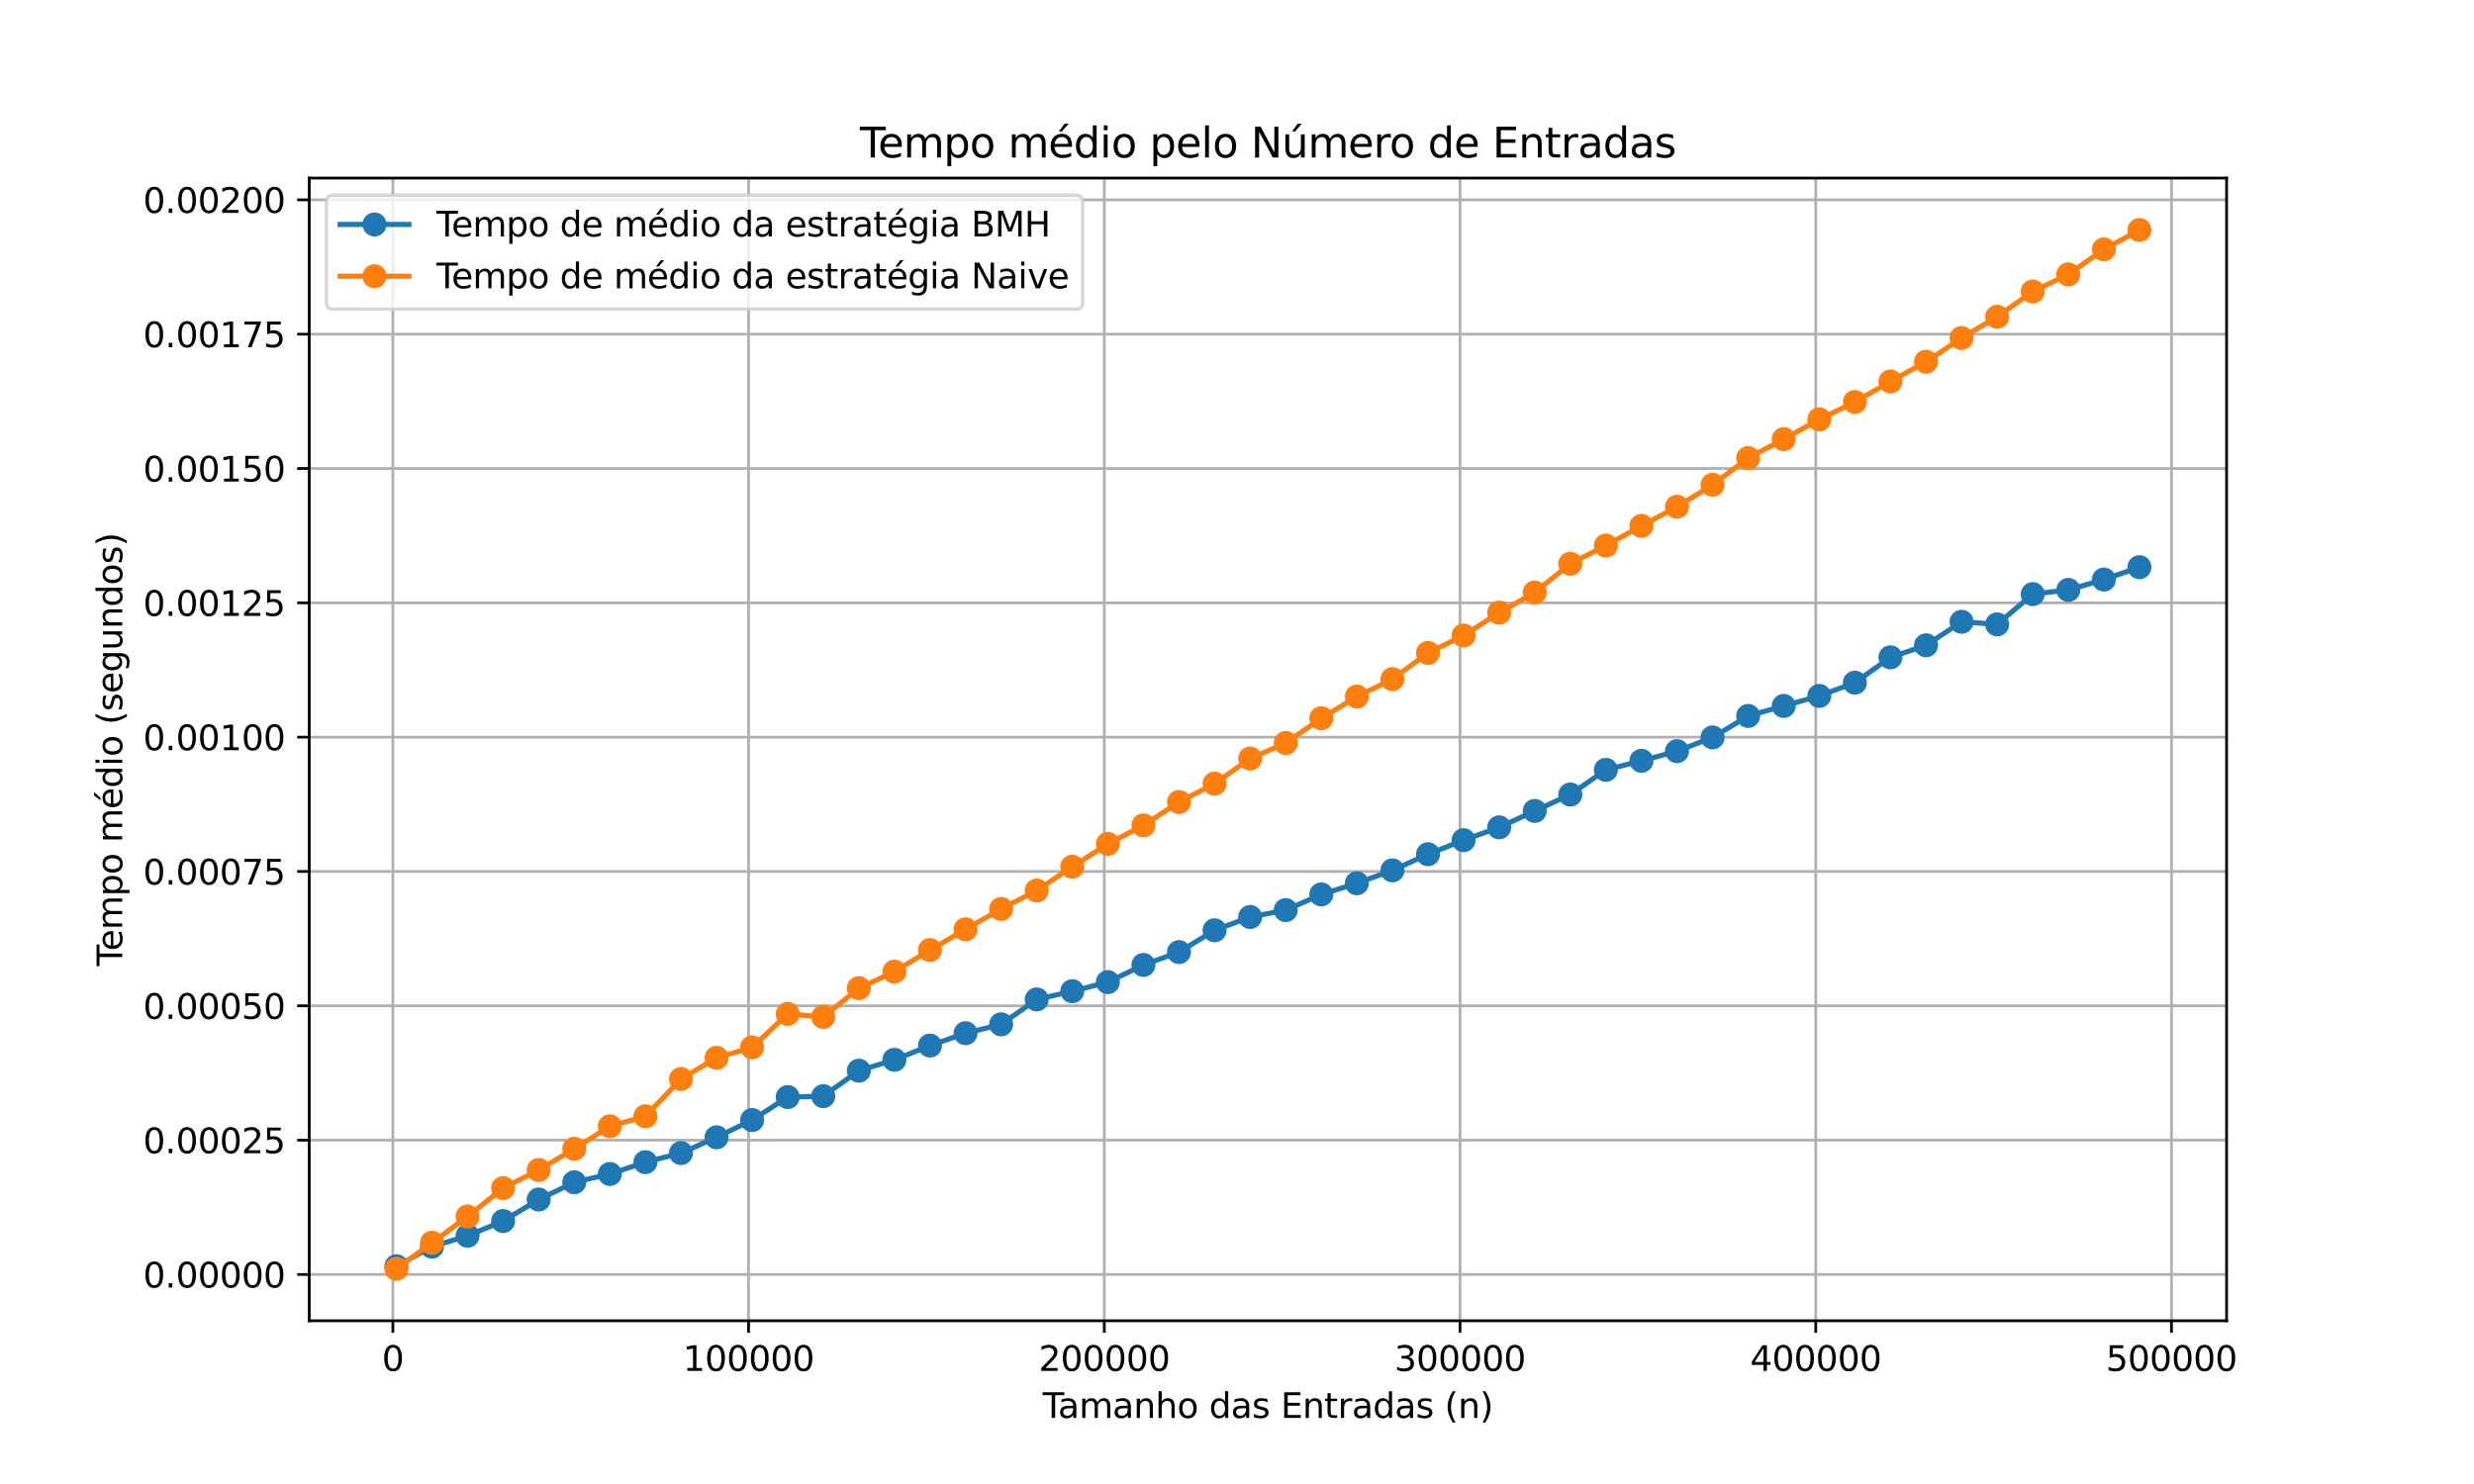 <?xml version="1.0" encoding="utf-8" standalone="no"?>
<!DOCTYPE svg PUBLIC "-//W3C//DTD SVG 1.1//EN"
  "http://www.w3.org/Graphics/SVG/1.1/DTD/svg11.dtd">
<svg xmlns:xlink="http://www.w3.org/1999/xlink" width="720pt" height="432pt" viewBox="0 0 720 432" xmlns="http://www.w3.org/2000/svg" version="1.1">
 <defs>
  <style type="text/css">*{stroke-linejoin: round; stroke-linecap: butt}</style>
 </defs>
 <g id="figure_1">
  <g id="patch_1">
   <path d="M 0 432 
L 720 432 
L 720 0 
L 0 0 
z
" style="fill: #ffffff"/>
  </g>
  <g id="axes_1">
   <g id="patch_2">
    <path d="M 90 384.48 
L 648 384.48 
L 648 51.84 
L 90 51.84 
z
" style="fill: #ffffff"/>
   </g>
   <g id="matplotlib.axis_1">
    <g id="xtick_1">
     <g id="line2d_1">
      <path d="M 114.328 384.48 
L 114.328 51.84 
" clip-path="url(#pc18cdb622c)" style="fill: none; stroke: #b0b0b0; stroke-width: 0.8; stroke-linecap: square"/>
     </g>
     <g id="line2d_2">
      <defs>
       <path id="m277d178487" d="M 0 0 
L 0 3.5 
" style="stroke: #000000; stroke-width: 0.8"/>
      </defs>
      <g>
       <use xlink:href="#m277d178487" x="114.328" y="384.48" style="stroke: #000000; stroke-width: 0.8"/>
      </g>
     </g>
     <g id="text_1">
      <!-- 0 -->
      <g transform="translate(111.147 399.078) scale(0.1 -0.1)">
       <defs>
        <path id="DejaVuSans-30" d="M 2034 4250 
Q 1547 4250 1301 3770 
Q 1056 3291 1056 2328 
Q 1056 1369 1301 889 
Q 1547 409 2034 409 
Q 2525 409 2770 889 
Q 3016 1369 3016 2328 
Q 3016 3291 2770 3770 
Q 2525 4250 2034 4250 
z
M 2034 4750 
Q 2819 4750 3233 4129 
Q 3647 3509 3647 2328 
Q 3647 1150 3233 529 
Q 2819 -91 2034 -91 
Q 1250 -91 836 529 
Q 422 1150 422 2328 
Q 422 3509 836 4129 
Q 1250 4750 2034 4750 
z
" transform="scale(0.016)"/>
       </defs>
       <use xlink:href="#DejaVuSans-30"/>
      </g>
     </g>
    </g>
    <g id="xtick_2">
     <g id="line2d_3">
      <path d="M 217.853 384.48 
L 217.853 51.84 
" clip-path="url(#pc18cdb622c)" style="fill: none; stroke: #b0b0b0; stroke-width: 0.8; stroke-linecap: square"/>
     </g>
     <g id="line2d_4">
      <g>
       <use xlink:href="#m277d178487" x="217.853" y="384.48" style="stroke: #000000; stroke-width: 0.8"/>
      </g>
     </g>
     <g id="text_2">
      <!-- 100000 -->
      <g transform="translate(198.766 399.078) scale(0.1 -0.1)">
       <defs>
        <path id="DejaVuSans-31" d="M 794 531 
L 1825 531 
L 1825 4091 
L 703 3866 
L 703 4441 
L 1819 4666 
L 2450 4666 
L 2450 531 
L 3481 531 
L 3481 0 
L 794 0 
L 794 531 
z
" transform="scale(0.016)"/>
       </defs>
       <use xlink:href="#DejaVuSans-31"/>
       <use xlink:href="#DejaVuSans-30" x="63.623"/>
       <use xlink:href="#DejaVuSans-30" x="127.246"/>
       <use xlink:href="#DejaVuSans-30" x="190.869"/>
       <use xlink:href="#DejaVuSans-30" x="254.492"/>
       <use xlink:href="#DejaVuSans-30" x="318.115"/>
      </g>
     </g>
    </g>
    <g id="xtick_3">
     <g id="line2d_5">
      <path d="M 321.378 384.48 
L 321.378 51.84 
" clip-path="url(#pc18cdb622c)" style="fill: none; stroke: #b0b0b0; stroke-width: 0.8; stroke-linecap: square"/>
     </g>
     <g id="line2d_6">
      <g>
       <use xlink:href="#m277d178487" x="321.378" y="384.48" style="stroke: #000000; stroke-width: 0.8"/>
      </g>
     </g>
     <g id="text_3">
      <!-- 200000 -->
      <g transform="translate(302.291 399.078) scale(0.1 -0.1)">
       <defs>
        <path id="DejaVuSans-32" d="M 1228 531 
L 3431 531 
L 3431 0 
L 469 0 
L 469 531 
Q 828 903 1448 1529 
Q 2069 2156 2228 2338 
Q 2531 2678 2651 2914 
Q 2772 3150 2772 3378 
Q 2772 3750 2511 3984 
Q 2250 4219 1831 4219 
Q 1534 4219 1204 4116 
Q 875 4013 500 3803 
L 500 4441 
Q 881 4594 1212 4672 
Q 1544 4750 1819 4750 
Q 2544 4750 2975 4387 
Q 3406 4025 3406 3419 
Q 3406 3131 3298 2873 
Q 3191 2616 2906 2266 
Q 2828 2175 2409 1742 
Q 1991 1309 1228 531 
z
" transform="scale(0.016)"/>
       </defs>
       <use xlink:href="#DejaVuSans-32"/>
       <use xlink:href="#DejaVuSans-30" x="63.623"/>
       <use xlink:href="#DejaVuSans-30" x="127.246"/>
       <use xlink:href="#DejaVuSans-30" x="190.869"/>
       <use xlink:href="#DejaVuSans-30" x="254.492"/>
       <use xlink:href="#DejaVuSans-30" x="318.115"/>
      </g>
     </g>
    </g>
    <g id="xtick_4">
     <g id="line2d_7">
      <path d="M 424.904 384.48 
L 424.904 51.84 
" clip-path="url(#pc18cdb622c)" style="fill: none; stroke: #b0b0b0; stroke-width: 0.8; stroke-linecap: square"/>
     </g>
     <g id="line2d_8">
      <g>
       <use xlink:href="#m277d178487" x="424.904" y="384.48" style="stroke: #000000; stroke-width: 0.8"/>
      </g>
     </g>
     <g id="text_4">
      <!-- 300000 -->
      <g transform="translate(405.816 399.078) scale(0.1 -0.1)">
       <defs>
        <path id="DejaVuSans-33" d="M 2597 2516 
Q 3050 2419 3304 2112 
Q 3559 1806 3559 1356 
Q 3559 666 3084 287 
Q 2609 -91 1734 -91 
Q 1441 -91 1130 -33 
Q 819 25 488 141 
L 488 750 
Q 750 597 1062 519 
Q 1375 441 1716 441 
Q 2309 441 2620 675 
Q 2931 909 2931 1356 
Q 2931 1769 2642 2001 
Q 2353 2234 1838 2234 
L 1294 2234 
L 1294 2753 
L 1863 2753 
Q 2328 2753 2575 2939 
Q 2822 3125 2822 3475 
Q 2822 3834 2567 4026 
Q 2313 4219 1838 4219 
Q 1578 4219 1281 4162 
Q 984 4106 628 3988 
L 628 4550 
Q 988 4650 1302 4700 
Q 1616 4750 1894 4750 
Q 2613 4750 3031 4423 
Q 3450 4097 3450 3541 
Q 3450 3153 3228 2886 
Q 3006 2619 2597 2516 
z
" transform="scale(0.016)"/>
       </defs>
       <use xlink:href="#DejaVuSans-33"/>
       <use xlink:href="#DejaVuSans-30" x="63.623"/>
       <use xlink:href="#DejaVuSans-30" x="127.246"/>
       <use xlink:href="#DejaVuSans-30" x="190.869"/>
       <use xlink:href="#DejaVuSans-30" x="254.492"/>
       <use xlink:href="#DejaVuSans-30" x="318.115"/>
      </g>
     </g>
    </g>
    <g id="xtick_5">
     <g id="line2d_9">
      <path d="M 528.429 384.48 
L 528.429 51.84 
" clip-path="url(#pc18cdb622c)" style="fill: none; stroke: #b0b0b0; stroke-width: 0.8; stroke-linecap: square"/>
     </g>
     <g id="line2d_10">
      <g>
       <use xlink:href="#m277d178487" x="528.429" y="384.48" style="stroke: #000000; stroke-width: 0.8"/>
      </g>
     </g>
     <g id="text_5">
      <!-- 400000 -->
      <g transform="translate(509.341 399.078) scale(0.1 -0.1)">
       <defs>
        <path id="DejaVuSans-34" d="M 2419 4116 
L 825 1625 
L 2419 1625 
L 2419 4116 
z
M 2253 4666 
L 3047 4666 
L 3047 1625 
L 3713 1625 
L 3713 1100 
L 3047 1100 
L 3047 0 
L 2419 0 
L 2419 1100 
L 313 1100 
L 313 1709 
L 2253 4666 
z
" transform="scale(0.016)"/>
       </defs>
       <use xlink:href="#DejaVuSans-34"/>
       <use xlink:href="#DejaVuSans-30" x="63.623"/>
       <use xlink:href="#DejaVuSans-30" x="127.246"/>
       <use xlink:href="#DejaVuSans-30" x="190.869"/>
       <use xlink:href="#DejaVuSans-30" x="254.492"/>
       <use xlink:href="#DejaVuSans-30" x="318.115"/>
      </g>
     </g>
    </g>
    <g id="xtick_6">
     <g id="line2d_11">
      <path d="M 631.954 384.48 
L 631.954 51.84 
" clip-path="url(#pc18cdb622c)" style="fill: none; stroke: #b0b0b0; stroke-width: 0.8; stroke-linecap: square"/>
     </g>
     <g id="line2d_12">
      <g>
       <use xlink:href="#m277d178487" x="631.954" y="384.48" style="stroke: #000000; stroke-width: 0.8"/>
      </g>
     </g>
     <g id="text_6">
      <!-- 500000 -->
      <g transform="translate(612.866 399.078) scale(0.1 -0.1)">
       <defs>
        <path id="DejaVuSans-35" d="M 691 4666 
L 3169 4666 
L 3169 4134 
L 1269 4134 
L 1269 2991 
Q 1406 3038 1543 3061 
Q 1681 3084 1819 3084 
Q 2600 3084 3056 2656 
Q 3513 2228 3513 1497 
Q 3513 744 3044 326 
Q 2575 -91 1722 -91 
Q 1428 -91 1123 -41 
Q 819 9 494 109 
L 494 744 
Q 775 591 1075 516 
Q 1375 441 1709 441 
Q 2250 441 2565 725 
Q 2881 1009 2881 1497 
Q 2881 1984 2565 2268 
Q 2250 2553 1709 2553 
Q 1456 2553 1204 2497 
Q 953 2441 691 2322 
L 691 4666 
z
" transform="scale(0.016)"/>
       </defs>
       <use xlink:href="#DejaVuSans-35"/>
       <use xlink:href="#DejaVuSans-30" x="63.623"/>
       <use xlink:href="#DejaVuSans-30" x="127.246"/>
       <use xlink:href="#DejaVuSans-30" x="190.869"/>
       <use xlink:href="#DejaVuSans-30" x="254.492"/>
       <use xlink:href="#DejaVuSans-30" x="318.115"/>
      </g>
     </g>
    </g>
    <g id="text_7">
     <!-- Tamanho das Entradas (n) -->
     <g transform="translate(303.445 412.757) scale(0.1 -0.1)">
      <defs>
       <path id="DejaVuSans-54" d="M -19 4666 
L 3928 4666 
L 3928 4134 
L 2272 4134 
L 2272 0 
L 1638 0 
L 1638 4134 
L -19 4134 
L -19 4666 
z
" transform="scale(0.016)"/>
       <path id="DejaVuSans-61" d="M 2194 1759 
Q 1497 1759 1228 1600 
Q 959 1441 959 1056 
Q 959 750 1161 570 
Q 1363 391 1709 391 
Q 2188 391 2477 730 
Q 2766 1069 2766 1631 
L 2766 1759 
L 2194 1759 
z
M 3341 1997 
L 3341 0 
L 2766 0 
L 2766 531 
Q 2569 213 2275 61 
Q 1981 -91 1556 -91 
Q 1019 -91 701 211 
Q 384 513 384 1019 
Q 384 1609 779 1909 
Q 1175 2209 1959 2209 
L 2766 2209 
L 2766 2266 
Q 2766 2663 2505 2880 
Q 2244 3097 1772 3097 
Q 1472 3097 1187 3025 
Q 903 2953 641 2809 
L 641 3341 
Q 956 3463 1253 3523 
Q 1550 3584 1831 3584 
Q 2591 3584 2966 3190 
Q 3341 2797 3341 1997 
z
" transform="scale(0.016)"/>
       <path id="DejaVuSans-6d" d="M 3328 2828 
Q 3544 3216 3844 3400 
Q 4144 3584 4550 3584 
Q 5097 3584 5394 3201 
Q 5691 2819 5691 2113 
L 5691 0 
L 5113 0 
L 5113 2094 
Q 5113 2597 4934 2840 
Q 4756 3084 4391 3084 
Q 3944 3084 3684 2787 
Q 3425 2491 3425 1978 
L 3425 0 
L 2847 0 
L 2847 2094 
Q 2847 2600 2669 2842 
Q 2491 3084 2119 3084 
Q 1678 3084 1418 2786 
Q 1159 2488 1159 1978 
L 1159 0 
L 581 0 
L 581 3500 
L 1159 3500 
L 1159 2956 
Q 1356 3278 1631 3431 
Q 1906 3584 2284 3584 
Q 2666 3584 2933 3390 
Q 3200 3197 3328 2828 
z
" transform="scale(0.016)"/>
       <path id="DejaVuSans-6e" d="M 3513 2113 
L 3513 0 
L 2938 0 
L 2938 2094 
Q 2938 2591 2744 2837 
Q 2550 3084 2163 3084 
Q 1697 3084 1428 2787 
Q 1159 2491 1159 1978 
L 1159 0 
L 581 0 
L 581 3500 
L 1159 3500 
L 1159 2956 
Q 1366 3272 1645 3428 
Q 1925 3584 2291 3584 
Q 2894 3584 3203 3211 
Q 3513 2838 3513 2113 
z
" transform="scale(0.016)"/>
       <path id="DejaVuSans-68" d="M 3513 2113 
L 3513 0 
L 2938 0 
L 2938 2094 
Q 2938 2591 2744 2837 
Q 2550 3084 2163 3084 
Q 1697 3084 1428 2787 
Q 1159 2491 1159 1978 
L 1159 0 
L 581 0 
L 581 4863 
L 1159 4863 
L 1159 2956 
Q 1366 3272 1645 3428 
Q 1925 3584 2291 3584 
Q 2894 3584 3203 3211 
Q 3513 2838 3513 2113 
z
" transform="scale(0.016)"/>
       <path id="DejaVuSans-6f" d="M 1959 3097 
Q 1497 3097 1228 2736 
Q 959 2375 959 1747 
Q 959 1119 1226 758 
Q 1494 397 1959 397 
Q 2419 397 2687 759 
Q 2956 1122 2956 1747 
Q 2956 2369 2687 2733 
Q 2419 3097 1959 3097 
z
M 1959 3584 
Q 2709 3584 3137 3096 
Q 3566 2609 3566 1747 
Q 3566 888 3137 398 
Q 2709 -91 1959 -91 
Q 1206 -91 779 398 
Q 353 888 353 1747 
Q 353 2609 779 3096 
Q 1206 3584 1959 3584 
z
" transform="scale(0.016)"/>
       <path id="DejaVuSans-20" transform="scale(0.016)"/>
       <path id="DejaVuSans-64" d="M 2906 2969 
L 2906 4863 
L 3481 4863 
L 3481 0 
L 2906 0 
L 2906 525 
Q 2725 213 2448 61 
Q 2172 -91 1784 -91 
Q 1150 -91 751 415 
Q 353 922 353 1747 
Q 353 2572 751 3078 
Q 1150 3584 1784 3584 
Q 2172 3584 2448 3432 
Q 2725 3281 2906 2969 
z
M 947 1747 
Q 947 1113 1208 752 
Q 1469 391 1925 391 
Q 2381 391 2643 752 
Q 2906 1113 2906 1747 
Q 2906 2381 2643 2742 
Q 2381 3103 1925 3103 
Q 1469 3103 1208 2742 
Q 947 2381 947 1747 
z
" transform="scale(0.016)"/>
       <path id="DejaVuSans-73" d="M 2834 3397 
L 2834 2853 
Q 2591 2978 2328 3040 
Q 2066 3103 1784 3103 
Q 1356 3103 1142 2972 
Q 928 2841 928 2578 
Q 928 2378 1081 2264 
Q 1234 2150 1697 2047 
L 1894 2003 
Q 2506 1872 2764 1633 
Q 3022 1394 3022 966 
Q 3022 478 2636 193 
Q 2250 -91 1575 -91 
Q 1294 -91 989 -36 
Q 684 19 347 128 
L 347 722 
Q 666 556 975 473 
Q 1284 391 1588 391 
Q 1994 391 2212 530 
Q 2431 669 2431 922 
Q 2431 1156 2273 1281 
Q 2116 1406 1581 1522 
L 1381 1569 
Q 847 1681 609 1914 
Q 372 2147 372 2553 
Q 372 3047 722 3315 
Q 1072 3584 1716 3584 
Q 2034 3584 2315 3537 
Q 2597 3491 2834 3397 
z
" transform="scale(0.016)"/>
       <path id="DejaVuSans-45" d="M 628 4666 
L 3578 4666 
L 3578 4134 
L 1259 4134 
L 1259 2753 
L 3481 2753 
L 3481 2222 
L 1259 2222 
L 1259 531 
L 3634 531 
L 3634 0 
L 628 0 
L 628 4666 
z
" transform="scale(0.016)"/>
       <path id="DejaVuSans-74" d="M 1172 4494 
L 1172 3500 
L 2356 3500 
L 2356 3053 
L 1172 3053 
L 1172 1153 
Q 1172 725 1289 603 
Q 1406 481 1766 481 
L 2356 481 
L 2356 0 
L 1766 0 
Q 1100 0 847 248 
Q 594 497 594 1153 
L 594 3053 
L 172 3053 
L 172 3500 
L 594 3500 
L 594 4494 
L 1172 4494 
z
" transform="scale(0.016)"/>
       <path id="DejaVuSans-72" d="M 2631 2963 
Q 2534 3019 2420 3045 
Q 2306 3072 2169 3072 
Q 1681 3072 1420 2755 
Q 1159 2438 1159 1844 
L 1159 0 
L 581 0 
L 581 3500 
L 1159 3500 
L 1159 2956 
Q 1341 3275 1631 3429 
Q 1922 3584 2338 3584 
Q 2397 3584 2469 3576 
Q 2541 3569 2628 3553 
L 2631 2963 
z
" transform="scale(0.016)"/>
       <path id="DejaVuSans-28" d="M 1984 4856 
Q 1566 4138 1362 3434 
Q 1159 2731 1159 2009 
Q 1159 1288 1364 580 
Q 1569 -128 1984 -844 
L 1484 -844 
Q 1016 -109 783 600 
Q 550 1309 550 2009 
Q 550 2706 781 3412 
Q 1013 4119 1484 4856 
L 1984 4856 
z
" transform="scale(0.016)"/>
       <path id="DejaVuSans-29" d="M 513 4856 
L 1013 4856 
Q 1481 4119 1714 3412 
Q 1947 2706 1947 2009 
Q 1947 1309 1714 600 
Q 1481 -109 1013 -844 
L 513 -844 
Q 928 -128 1133 580 
Q 1338 1288 1338 2009 
Q 1338 2731 1133 3434 
Q 928 4138 513 4856 
z
" transform="scale(0.016)"/>
      </defs>
      <use xlink:href="#DejaVuSans-54"/>
      <use xlink:href="#DejaVuSans-61" x="44.584"/>
      <use xlink:href="#DejaVuSans-6d" x="105.863"/>
      <use xlink:href="#DejaVuSans-61" x="203.275"/>
      <use xlink:href="#DejaVuSans-6e" x="264.555"/>
      <use xlink:href="#DejaVuSans-68" x="327.934"/>
      <use xlink:href="#DejaVuSans-6f" x="391.312"/>
      <use xlink:href="#DejaVuSans-20" x="452.494"/>
      <use xlink:href="#DejaVuSans-64" x="484.281"/>
      <use xlink:href="#DejaVuSans-61" x="547.758"/>
      <use xlink:href="#DejaVuSans-73" x="609.037"/>
      <use xlink:href="#DejaVuSans-20" x="661.137"/>
      <use xlink:href="#DejaVuSans-45" x="692.924"/>
      <use xlink:href="#DejaVuSans-6e" x="756.107"/>
      <use xlink:href="#DejaVuSans-74" x="819.486"/>
      <use xlink:href="#DejaVuSans-72" x="858.695"/>
      <use xlink:href="#DejaVuSans-61" x="899.809"/>
      <use xlink:href="#DejaVuSans-64" x="961.088"/>
      <use xlink:href="#DejaVuSans-61" x="1024.564"/>
      <use xlink:href="#DejaVuSans-73" x="1085.844"/>
      <use xlink:href="#DejaVuSans-20" x="1137.943"/>
      <use xlink:href="#DejaVuSans-28" x="1169.73"/>
      <use xlink:href="#DejaVuSans-6e" x="1208.744"/>
      <use xlink:href="#DejaVuSans-29" x="1272.123"/>
     </g>
    </g>
   </g>
   <g id="matplotlib.axis_2">
    <g id="ytick_1">
     <g id="line2d_13">
      <path d="M 90 371.01 
L 648 371.01 
" clip-path="url(#pc18cdb622c)" style="fill: none; stroke: #b0b0b0; stroke-width: 0.8; stroke-linecap: square"/>
     </g>
     <g id="line2d_14">
      <defs>
       <path id="m21ca6049b4" d="M 0 0 
L -3.5 0 
" style="stroke: #000000; stroke-width: 0.8"/>
      </defs>
      <g>
       <use xlink:href="#m21ca6049b4" x="90" y="371.01" style="stroke: #000000; stroke-width: 0.8"/>
      </g>
     </g>
     <g id="text_8">
      <!-- 0.00000 -->
      <g transform="translate(41.647 374.809) scale(0.1 -0.1)">
       <defs>
        <path id="DejaVuSans-2e" d="M 684 794 
L 1344 794 
L 1344 0 
L 684 0 
L 684 794 
z
" transform="scale(0.016)"/>
       </defs>
       <use xlink:href="#DejaVuSans-30"/>
       <use xlink:href="#DejaVuSans-2e" x="63.623"/>
       <use xlink:href="#DejaVuSans-30" x="95.41"/>
       <use xlink:href="#DejaVuSans-30" x="159.033"/>
       <use xlink:href="#DejaVuSans-30" x="222.656"/>
       <use xlink:href="#DejaVuSans-30" x="286.279"/>
       <use xlink:href="#DejaVuSans-30" x="349.902"/>
      </g>
     </g>
    </g>
    <g id="ytick_2">
     <g id="line2d_15">
      <path d="M 90 331.905 
L 648 331.905 
" clip-path="url(#pc18cdb622c)" style="fill: none; stroke: #b0b0b0; stroke-width: 0.8; stroke-linecap: square"/>
     </g>
     <g id="line2d_16">
      <g>
       <use xlink:href="#m21ca6049b4" x="90" y="331.905" style="stroke: #000000; stroke-width: 0.8"/>
      </g>
     </g>
     <g id="text_9">
      <!-- 0.00025 -->
      <g transform="translate(41.647 335.704) scale(0.1 -0.1)">
       <use xlink:href="#DejaVuSans-30"/>
       <use xlink:href="#DejaVuSans-2e" x="63.623"/>
       <use xlink:href="#DejaVuSans-30" x="95.41"/>
       <use xlink:href="#DejaVuSans-30" x="159.033"/>
       <use xlink:href="#DejaVuSans-30" x="222.656"/>
       <use xlink:href="#DejaVuSans-32" x="286.279"/>
       <use xlink:href="#DejaVuSans-35" x="349.902"/>
      </g>
     </g>
    </g>
    <g id="ytick_3">
     <g id="line2d_17">
      <path d="M 90 292.8 
L 648 292.8 
" clip-path="url(#pc18cdb622c)" style="fill: none; stroke: #b0b0b0; stroke-width: 0.8; stroke-linecap: square"/>
     </g>
     <g id="line2d_18">
      <g>
       <use xlink:href="#m21ca6049b4" x="90" y="292.8" style="stroke: #000000; stroke-width: 0.8"/>
      </g>
     </g>
     <g id="text_10">
      <!-- 0.00050 -->
      <g transform="translate(41.647 296.599) scale(0.1 -0.1)">
       <use xlink:href="#DejaVuSans-30"/>
       <use xlink:href="#DejaVuSans-2e" x="63.623"/>
       <use xlink:href="#DejaVuSans-30" x="95.41"/>
       <use xlink:href="#DejaVuSans-30" x="159.033"/>
       <use xlink:href="#DejaVuSans-30" x="222.656"/>
       <use xlink:href="#DejaVuSans-35" x="286.279"/>
       <use xlink:href="#DejaVuSans-30" x="349.902"/>
      </g>
     </g>
    </g>
    <g id="ytick_4">
     <g id="line2d_19">
      <path d="M 90 253.695 
L 648 253.695 
" clip-path="url(#pc18cdb622c)" style="fill: none; stroke: #b0b0b0; stroke-width: 0.8; stroke-linecap: square"/>
     </g>
     <g id="line2d_20">
      <g>
       <use xlink:href="#m21ca6049b4" x="90" y="253.695" style="stroke: #000000; stroke-width: 0.8"/>
      </g>
     </g>
     <g id="text_11">
      <!-- 0.00075 -->
      <g transform="translate(41.647 257.494) scale(0.1 -0.1)">
       <defs>
        <path id="DejaVuSans-37" d="M 525 4666 
L 3525 4666 
L 3525 4397 
L 1831 0 
L 1172 0 
L 2766 4134 
L 525 4134 
L 525 4666 
z
" transform="scale(0.016)"/>
       </defs>
       <use xlink:href="#DejaVuSans-30"/>
       <use xlink:href="#DejaVuSans-2e" x="63.623"/>
       <use xlink:href="#DejaVuSans-30" x="95.41"/>
       <use xlink:href="#DejaVuSans-30" x="159.033"/>
       <use xlink:href="#DejaVuSans-30" x="222.656"/>
       <use xlink:href="#DejaVuSans-37" x="286.279"/>
       <use xlink:href="#DejaVuSans-35" x="349.902"/>
      </g>
     </g>
    </g>
    <g id="ytick_5">
     <g id="line2d_21">
      <path d="M 90 214.59 
L 648 214.59 
" clip-path="url(#pc18cdb622c)" style="fill: none; stroke: #b0b0b0; stroke-width: 0.8; stroke-linecap: square"/>
     </g>
     <g id="line2d_22">
      <g>
       <use xlink:href="#m21ca6049b4" x="90" y="214.59" style="stroke: #000000; stroke-width: 0.8"/>
      </g>
     </g>
     <g id="text_12">
      <!-- 0.00100 -->
      <g transform="translate(41.647 218.389) scale(0.1 -0.1)">
       <use xlink:href="#DejaVuSans-30"/>
       <use xlink:href="#DejaVuSans-2e" x="63.623"/>
       <use xlink:href="#DejaVuSans-30" x="95.41"/>
       <use xlink:href="#DejaVuSans-30" x="159.033"/>
       <use xlink:href="#DejaVuSans-31" x="222.656"/>
       <use xlink:href="#DejaVuSans-30" x="286.279"/>
       <use xlink:href="#DejaVuSans-30" x="349.902"/>
      </g>
     </g>
    </g>
    <g id="ytick_6">
     <g id="line2d_23">
      <path d="M 90 175.485 
L 648 175.485 
" clip-path="url(#pc18cdb622c)" style="fill: none; stroke: #b0b0b0; stroke-width: 0.8; stroke-linecap: square"/>
     </g>
     <g id="line2d_24">
      <g>
       <use xlink:href="#m21ca6049b4" x="90" y="175.485" style="stroke: #000000; stroke-width: 0.8"/>
      </g>
     </g>
     <g id="text_13">
      <!-- 0.00125 -->
      <g transform="translate(41.647 179.284) scale(0.1 -0.1)">
       <use xlink:href="#DejaVuSans-30"/>
       <use xlink:href="#DejaVuSans-2e" x="63.623"/>
       <use xlink:href="#DejaVuSans-30" x="95.41"/>
       <use xlink:href="#DejaVuSans-30" x="159.033"/>
       <use xlink:href="#DejaVuSans-31" x="222.656"/>
       <use xlink:href="#DejaVuSans-32" x="286.279"/>
       <use xlink:href="#DejaVuSans-35" x="349.902"/>
      </g>
     </g>
    </g>
    <g id="ytick_7">
     <g id="line2d_25">
      <path d="M 90 136.379 
L 648 136.379 
" clip-path="url(#pc18cdb622c)" style="fill: none; stroke: #b0b0b0; stroke-width: 0.8; stroke-linecap: square"/>
     </g>
     <g id="line2d_26">
      <g>
       <use xlink:href="#m21ca6049b4" x="90" y="136.379" style="stroke: #000000; stroke-width: 0.8"/>
      </g>
     </g>
     <g id="text_14">
      <!-- 0.00150 -->
      <g transform="translate(41.647 140.179) scale(0.1 -0.1)">
       <use xlink:href="#DejaVuSans-30"/>
       <use xlink:href="#DejaVuSans-2e" x="63.623"/>
       <use xlink:href="#DejaVuSans-30" x="95.41"/>
       <use xlink:href="#DejaVuSans-30" x="159.033"/>
       <use xlink:href="#DejaVuSans-31" x="222.656"/>
       <use xlink:href="#DejaVuSans-35" x="286.279"/>
       <use xlink:href="#DejaVuSans-30" x="349.902"/>
      </g>
     </g>
    </g>
    <g id="ytick_8">
     <g id="line2d_27">
      <path d="M 90 97.274 
L 648 97.274 
" clip-path="url(#pc18cdb622c)" style="fill: none; stroke: #b0b0b0; stroke-width: 0.8; stroke-linecap: square"/>
     </g>
     <g id="line2d_28">
      <g>
       <use xlink:href="#m21ca6049b4" x="90" y="97.274" style="stroke: #000000; stroke-width: 0.8"/>
      </g>
     </g>
     <g id="text_15">
      <!-- 0.00175 -->
      <g transform="translate(41.647 101.074) scale(0.1 -0.1)">
       <use xlink:href="#DejaVuSans-30"/>
       <use xlink:href="#DejaVuSans-2e" x="63.623"/>
       <use xlink:href="#DejaVuSans-30" x="95.41"/>
       <use xlink:href="#DejaVuSans-30" x="159.033"/>
       <use xlink:href="#DejaVuSans-31" x="222.656"/>
       <use xlink:href="#DejaVuSans-37" x="286.279"/>
       <use xlink:href="#DejaVuSans-35" x="349.902"/>
      </g>
     </g>
    </g>
    <g id="ytick_9">
     <g id="line2d_29">
      <path d="M 90 58.169 
L 648 58.169 
" clip-path="url(#pc18cdb622c)" style="fill: none; stroke: #b0b0b0; stroke-width: 0.8; stroke-linecap: square"/>
     </g>
     <g id="line2d_30">
      <g>
       <use xlink:href="#m21ca6049b4" x="90" y="58.169" style="stroke: #000000; stroke-width: 0.8"/>
      </g>
     </g>
     <g id="text_16">
      <!-- 0.00200 -->
      <g transform="translate(41.647 61.968) scale(0.1 -0.1)">
       <use xlink:href="#DejaVuSans-30"/>
       <use xlink:href="#DejaVuSans-2e" x="63.623"/>
       <use xlink:href="#DejaVuSans-30" x="95.41"/>
       <use xlink:href="#DejaVuSans-30" x="159.033"/>
       <use xlink:href="#DejaVuSans-32" x="222.656"/>
       <use xlink:href="#DejaVuSans-30" x="286.279"/>
       <use xlink:href="#DejaVuSans-30" x="349.902"/>
      </g>
     </g>
    </g>
    <g id="text_17">
     <!-- Tempo médio (segundos) -->
     <g transform="translate(35.567 281.225) rotate(-90) scale(0.1 -0.1)">
      <defs>
       <path id="DejaVuSans-65" d="M 3597 1894 
L 3597 1613 
L 953 1613 
Q 991 1019 1311 708 
Q 1631 397 2203 397 
Q 2534 397 2845 478 
Q 3156 559 3463 722 
L 3463 178 
Q 3153 47 2828 -22 
Q 2503 -91 2169 -91 
Q 1331 -91 842 396 
Q 353 884 353 1716 
Q 353 2575 817 3079 
Q 1281 3584 2069 3584 
Q 2775 3584 3186 3129 
Q 3597 2675 3597 1894 
z
M 3022 2063 
Q 3016 2534 2758 2815 
Q 2500 3097 2075 3097 
Q 1594 3097 1305 2825 
Q 1016 2553 972 2059 
L 3022 2063 
z
" transform="scale(0.016)"/>
       <path id="DejaVuSans-70" d="M 1159 525 
L 1159 -1331 
L 581 -1331 
L 581 3500 
L 1159 3500 
L 1159 2969 
Q 1341 3281 1617 3432 
Q 1894 3584 2278 3584 
Q 2916 3584 3314 3078 
Q 3713 2572 3713 1747 
Q 3713 922 3314 415 
Q 2916 -91 2278 -91 
Q 1894 -91 1617 61 
Q 1341 213 1159 525 
z
M 3116 1747 
Q 3116 2381 2855 2742 
Q 2594 3103 2138 3103 
Q 1681 3103 1420 2742 
Q 1159 2381 1159 1747 
Q 1159 1113 1420 752 
Q 1681 391 2138 391 
Q 2594 391 2855 752 
Q 3116 1113 3116 1747 
z
" transform="scale(0.016)"/>
       <path id="DejaVuSans-e9" d="M 3597 1894 
L 3597 1613 
L 953 1613 
Q 991 1019 1311 708 
Q 1631 397 2203 397 
Q 2534 397 2845 478 
Q 3156 559 3463 722 
L 3463 178 
Q 3153 47 2828 -22 
Q 2503 -91 2169 -91 
Q 1331 -91 842 396 
Q 353 884 353 1716 
Q 353 2575 817 3079 
Q 1281 3584 2069 3584 
Q 2775 3584 3186 3129 
Q 3597 2675 3597 1894 
z
M 3022 2063 
Q 3016 2534 2758 2815 
Q 2500 3097 2075 3097 
Q 1594 3097 1305 2825 
Q 1016 2553 972 2059 
L 3022 2063 
z
M 2469 5119 
L 3091 5119 
L 2072 3944 
L 1594 3944 
L 2469 5119 
z
" transform="scale(0.016)"/>
       <path id="DejaVuSans-69" d="M 603 3500 
L 1178 3500 
L 1178 0 
L 603 0 
L 603 3500 
z
M 603 4863 
L 1178 4863 
L 1178 4134 
L 603 4134 
L 603 4863 
z
" transform="scale(0.016)"/>
       <path id="DejaVuSans-67" d="M 2906 1791 
Q 2906 2416 2648 2759 
Q 2391 3103 1925 3103 
Q 1463 3103 1205 2759 
Q 947 2416 947 1791 
Q 947 1169 1205 825 
Q 1463 481 1925 481 
Q 2391 481 2648 825 
Q 2906 1169 2906 1791 
z
M 3481 434 
Q 3481 -459 3084 -895 
Q 2688 -1331 1869 -1331 
Q 1566 -1331 1297 -1286 
Q 1028 -1241 775 -1147 
L 775 -588 
Q 1028 -725 1275 -790 
Q 1522 -856 1778 -856 
Q 2344 -856 2625 -561 
Q 2906 -266 2906 331 
L 2906 616 
Q 2728 306 2450 153 
Q 2172 0 1784 0 
Q 1141 0 747 490 
Q 353 981 353 1791 
Q 353 2603 747 3093 
Q 1141 3584 1784 3584 
Q 2172 3584 2450 3431 
Q 2728 3278 2906 2969 
L 2906 3500 
L 3481 3500 
L 3481 434 
z
" transform="scale(0.016)"/>
       <path id="DejaVuSans-75" d="M 544 1381 
L 544 3500 
L 1119 3500 
L 1119 1403 
Q 1119 906 1312 657 
Q 1506 409 1894 409 
Q 2359 409 2629 706 
Q 2900 1003 2900 1516 
L 2900 3500 
L 3475 3500 
L 3475 0 
L 2900 0 
L 2900 538 
Q 2691 219 2414 64 
Q 2138 -91 1772 -91 
Q 1169 -91 856 284 
Q 544 659 544 1381 
z
M 1991 3584 
L 1991 3584 
z
" transform="scale(0.016)"/>
      </defs>
      <use xlink:href="#DejaVuSans-54"/>
      <use xlink:href="#DejaVuSans-65" x="44.084"/>
      <use xlink:href="#DejaVuSans-6d" x="105.607"/>
      <use xlink:href="#DejaVuSans-70" x="203.02"/>
      <use xlink:href="#DejaVuSans-6f" x="266.496"/>
      <use xlink:href="#DejaVuSans-20" x="327.678"/>
      <use xlink:href="#DejaVuSans-6d" x="359.465"/>
      <use xlink:href="#DejaVuSans-e9" x="456.877"/>
      <use xlink:href="#DejaVuSans-64" x="518.4"/>
      <use xlink:href="#DejaVuSans-69" x="581.877"/>
      <use xlink:href="#DejaVuSans-6f" x="609.66"/>
      <use xlink:href="#DejaVuSans-20" x="670.842"/>
      <use xlink:href="#DejaVuSans-28" x="702.629"/>
      <use xlink:href="#DejaVuSans-73" x="741.643"/>
      <use xlink:href="#DejaVuSans-65" x="793.742"/>
      <use xlink:href="#DejaVuSans-67" x="855.266"/>
      <use xlink:href="#DejaVuSans-75" x="918.742"/>
      <use xlink:href="#DejaVuSans-6e" x="982.121"/>
      <use xlink:href="#DejaVuSans-64" x="1045.5"/>
      <use xlink:href="#DejaVuSans-6f" x="1108.977"/>
      <use xlink:href="#DejaVuSans-73" x="1170.158"/>
      <use xlink:href="#DejaVuSans-29" x="1222.258"/>
     </g>
    </g>
   </g>
   <g id="line2d_31">
    <path d="M 115.364 368.617 
L 125.716 362.908 
L 136.069 359.74 
L 146.421 355.462 
L 156.774 349.19 
L 167.126 344.161 
L 177.479 341.752 
L 187.831 338.311 
L 198.184 335.667 
L 208.536 331.076 
L 218.889 326.047 
L 229.241 319.36 
L 239.594 319.102 
L 249.946 311.688 
L 260.299 308.512 
L 270.651 304.367 
L 281.004 300.77 
L 291.356 298.196 
L 301.709 290.939 
L 312.061 288.545 
L 322.414 285.902 
L 332.766 280.904 
L 343.119 277.15 
L 353.471 270.815 
L 363.824 266.944 
L 374.176 264.934 
L 384.529 260.374 
L 394.881 257.128 
L 405.234 253.366 
L 415.586 248.674 
L 425.939 244.576 
L 436.291 240.853 
L 446.644 236.066 
L 456.996 231.288 
L 467.349 224.108 
L 477.701 221.48 
L 488.054 218.664 
L 498.406 214.668 
L 508.759 208.411 
L 519.111 205.502 
L 529.464 202.584 
L 539.816 198.729 
L 550.169 191.353 
L 560.521 187.85 
L 570.874 181.006 
L 581.226 181.765 
L 591.579 172.951 
L 601.931 171.73 
L 612.284 168.712 
L 622.636 165.114 
" clip-path="url(#pc18cdb622c)" style="fill: none; stroke: #1f77b4; stroke-width: 1.5; stroke-linecap: square"/>
    <defs>
     <path id="m2a9cc92e55" d="M 0 3 
C 0.796 3 1.559 2.684 2.121 2.121 
C 2.684 1.559 3 0.796 3 0 
C 3 -0.796 2.684 -1.559 2.121 -2.121 
C 1.559 -2.684 0.796 -3 0 -3 
C -0.796 -3 -1.559 -2.684 -2.121 -2.121 
C -2.684 -1.559 -3 -0.796 -3 0 
C -3 0.796 -2.684 1.559 -2.121 2.121 
C -1.559 2.684 -0.796 3 0 3 
z
" style="stroke: #1f77b4"/>
    </defs>
    <g clip-path="url(#pc18cdb622c)">
     <use xlink:href="#m2a9cc92e55" x="115.364" y="368.617" style="fill: #1f77b4; stroke: #1f77b4"/>
     <use xlink:href="#m2a9cc92e55" x="125.716" y="362.908" style="fill: #1f77b4; stroke: #1f77b4"/>
     <use xlink:href="#m2a9cc92e55" x="136.069" y="359.74" style="fill: #1f77b4; stroke: #1f77b4"/>
     <use xlink:href="#m2a9cc92e55" x="146.421" y="355.462" style="fill: #1f77b4; stroke: #1f77b4"/>
     <use xlink:href="#m2a9cc92e55" x="156.774" y="349.19" style="fill: #1f77b4; stroke: #1f77b4"/>
     <use xlink:href="#m2a9cc92e55" x="167.126" y="344.161" style="fill: #1f77b4; stroke: #1f77b4"/>
     <use xlink:href="#m2a9cc92e55" x="177.479" y="341.752" style="fill: #1f77b4; stroke: #1f77b4"/>
     <use xlink:href="#m2a9cc92e55" x="187.831" y="338.311" style="fill: #1f77b4; stroke: #1f77b4"/>
     <use xlink:href="#m2a9cc92e55" x="198.184" y="335.667" style="fill: #1f77b4; stroke: #1f77b4"/>
     <use xlink:href="#m2a9cc92e55" x="208.536" y="331.076" style="fill: #1f77b4; stroke: #1f77b4"/>
     <use xlink:href="#m2a9cc92e55" x="218.889" y="326.047" style="fill: #1f77b4; stroke: #1f77b4"/>
     <use xlink:href="#m2a9cc92e55" x="229.241" y="319.36" style="fill: #1f77b4; stroke: #1f77b4"/>
     <use xlink:href="#m2a9cc92e55" x="239.594" y="319.102" style="fill: #1f77b4; stroke: #1f77b4"/>
     <use xlink:href="#m2a9cc92e55" x="249.946" y="311.688" style="fill: #1f77b4; stroke: #1f77b4"/>
     <use xlink:href="#m2a9cc92e55" x="260.299" y="308.512" style="fill: #1f77b4; stroke: #1f77b4"/>
     <use xlink:href="#m2a9cc92e55" x="270.651" y="304.367" style="fill: #1f77b4; stroke: #1f77b4"/>
     <use xlink:href="#m2a9cc92e55" x="281.004" y="300.77" style="fill: #1f77b4; stroke: #1f77b4"/>
     <use xlink:href="#m2a9cc92e55" x="291.356" y="298.196" style="fill: #1f77b4; stroke: #1f77b4"/>
     <use xlink:href="#m2a9cc92e55" x="301.709" y="290.939" style="fill: #1f77b4; stroke: #1f77b4"/>
     <use xlink:href="#m2a9cc92e55" x="312.061" y="288.545" style="fill: #1f77b4; stroke: #1f77b4"/>
     <use xlink:href="#m2a9cc92e55" x="322.414" y="285.902" style="fill: #1f77b4; stroke: #1f77b4"/>
     <use xlink:href="#m2a9cc92e55" x="332.766" y="280.904" style="fill: #1f77b4; stroke: #1f77b4"/>
     <use xlink:href="#m2a9cc92e55" x="343.119" y="277.15" style="fill: #1f77b4; stroke: #1f77b4"/>
     <use xlink:href="#m2a9cc92e55" x="353.471" y="270.815" style="fill: #1f77b4; stroke: #1f77b4"/>
     <use xlink:href="#m2a9cc92e55" x="363.824" y="266.944" style="fill: #1f77b4; stroke: #1f77b4"/>
     <use xlink:href="#m2a9cc92e55" x="374.176" y="264.934" style="fill: #1f77b4; stroke: #1f77b4"/>
     <use xlink:href="#m2a9cc92e55" x="384.529" y="260.374" style="fill: #1f77b4; stroke: #1f77b4"/>
     <use xlink:href="#m2a9cc92e55" x="394.881" y="257.128" style="fill: #1f77b4; stroke: #1f77b4"/>
     <use xlink:href="#m2a9cc92e55" x="405.234" y="253.366" style="fill: #1f77b4; stroke: #1f77b4"/>
     <use xlink:href="#m2a9cc92e55" x="415.586" y="248.674" style="fill: #1f77b4; stroke: #1f77b4"/>
     <use xlink:href="#m2a9cc92e55" x="425.939" y="244.576" style="fill: #1f77b4; stroke: #1f77b4"/>
     <use xlink:href="#m2a9cc92e55" x="436.291" y="240.853" style="fill: #1f77b4; stroke: #1f77b4"/>
     <use xlink:href="#m2a9cc92e55" x="446.644" y="236.066" style="fill: #1f77b4; stroke: #1f77b4"/>
     <use xlink:href="#m2a9cc92e55" x="456.996" y="231.288" style="fill: #1f77b4; stroke: #1f77b4"/>
     <use xlink:href="#m2a9cc92e55" x="467.349" y="224.108" style="fill: #1f77b4; stroke: #1f77b4"/>
     <use xlink:href="#m2a9cc92e55" x="477.701" y="221.48" style="fill: #1f77b4; stroke: #1f77b4"/>
     <use xlink:href="#m2a9cc92e55" x="488.054" y="218.664" style="fill: #1f77b4; stroke: #1f77b4"/>
     <use xlink:href="#m2a9cc92e55" x="498.406" y="214.668" style="fill: #1f77b4; stroke: #1f77b4"/>
     <use xlink:href="#m2a9cc92e55" x="508.759" y="208.411" style="fill: #1f77b4; stroke: #1f77b4"/>
     <use xlink:href="#m2a9cc92e55" x="519.111" y="205.502" style="fill: #1f77b4; stroke: #1f77b4"/>
     <use xlink:href="#m2a9cc92e55" x="529.464" y="202.584" style="fill: #1f77b4; stroke: #1f77b4"/>
     <use xlink:href="#m2a9cc92e55" x="539.816" y="198.729" style="fill: #1f77b4; stroke: #1f77b4"/>
     <use xlink:href="#m2a9cc92e55" x="550.169" y="191.353" style="fill: #1f77b4; stroke: #1f77b4"/>
     <use xlink:href="#m2a9cc92e55" x="560.521" y="187.85" style="fill: #1f77b4; stroke: #1f77b4"/>
     <use xlink:href="#m2a9cc92e55" x="570.874" y="181.006" style="fill: #1f77b4; stroke: #1f77b4"/>
     <use xlink:href="#m2a9cc92e55" x="581.226" y="181.765" style="fill: #1f77b4; stroke: #1f77b4"/>
     <use xlink:href="#m2a9cc92e55" x="591.579" y="172.951" style="fill: #1f77b4; stroke: #1f77b4"/>
     <use xlink:href="#m2a9cc92e55" x="601.931" y="171.73" style="fill: #1f77b4; stroke: #1f77b4"/>
     <use xlink:href="#m2a9cc92e55" x="612.284" y="168.712" style="fill: #1f77b4; stroke: #1f77b4"/>
     <use xlink:href="#m2a9cc92e55" x="622.636" y="165.114" style="fill: #1f77b4; stroke: #1f77b4"/>
    </g>
   </g>
   <g id="line2d_32">
    <path d="M 115.364 369.36 
L 125.716 361.766 
L 136.069 354.132 
L 146.421 345.866 
L 156.774 340.594 
L 167.126 334.408 
L 177.479 327.854 
L 187.831 324.96 
L 198.184 314.097 
L 208.536 307.926 
L 218.889 304.891 
L 229.241 295.162 
L 239.594 296.054 
L 249.946 287.669 
L 260.299 282.852 
L 270.651 276.556 
L 281.004 270.541 
L 291.356 264.597 
L 301.709 259.24 
L 312.061 252.311 
L 322.414 245.639 
L 332.766 240.274 
L 343.119 233.477 
L 353.471 228.136 
L 363.824 220.815 
L 374.176 216.295 
L 384.529 209.092 
L 394.881 202.772 
L 405.234 197.696 
L 415.586 190.071 
L 425.939 185.003 
L 436.291 178.339 
L 446.644 172.473 
L 456.996 164.113 
L 467.349 158.81 
L 477.701 153.085 
L 488.054 147.524 
L 498.406 141.135 
L 508.759 133.345 
L 519.111 127.839 
L 529.464 122.09 
L 539.816 117.022 
L 550.169 111.055 
L 560.521 105.314 
L 570.874 98.393 
L 581.226 92.214 
L 591.579 84.855 
L 601.931 79.888 
L 612.284 72.599 
L 622.636 66.96 
" clip-path="url(#pc18cdb622c)" style="fill: none; stroke: #ff7f0e; stroke-width: 1.5; stroke-linecap: square"/>
    <defs>
     <path id="m47807d61e5" d="M 0 3 
C 0.796 3 1.559 2.684 2.121 2.121 
C 2.684 1.559 3 0.796 3 0 
C 3 -0.796 2.684 -1.559 2.121 -2.121 
C 1.559 -2.684 0.796 -3 0 -3 
C -0.796 -3 -1.559 -2.684 -2.121 -2.121 
C -2.684 -1.559 -3 -0.796 -3 0 
C -3 0.796 -2.684 1.559 -2.121 2.121 
C -1.559 2.684 -0.796 3 0 3 
z
" style="stroke: #ff7f0e"/>
    </defs>
    <g clip-path="url(#pc18cdb622c)">
     <use xlink:href="#m47807d61e5" x="115.364" y="369.36" style="fill: #ff7f0e; stroke: #ff7f0e"/>
     <use xlink:href="#m47807d61e5" x="125.716" y="361.766" style="fill: #ff7f0e; stroke: #ff7f0e"/>
     <use xlink:href="#m47807d61e5" x="136.069" y="354.132" style="fill: #ff7f0e; stroke: #ff7f0e"/>
     <use xlink:href="#m47807d61e5" x="146.421" y="345.866" style="fill: #ff7f0e; stroke: #ff7f0e"/>
     <use xlink:href="#m47807d61e5" x="156.774" y="340.594" style="fill: #ff7f0e; stroke: #ff7f0e"/>
     <use xlink:href="#m47807d61e5" x="167.126" y="334.408" style="fill: #ff7f0e; stroke: #ff7f0e"/>
     <use xlink:href="#m47807d61e5" x="177.479" y="327.854" style="fill: #ff7f0e; stroke: #ff7f0e"/>
     <use xlink:href="#m47807d61e5" x="187.831" y="324.96" style="fill: #ff7f0e; stroke: #ff7f0e"/>
     <use xlink:href="#m47807d61e5" x="198.184" y="314.097" style="fill: #ff7f0e; stroke: #ff7f0e"/>
     <use xlink:href="#m47807d61e5" x="208.536" y="307.926" style="fill: #ff7f0e; stroke: #ff7f0e"/>
     <use xlink:href="#m47807d61e5" x="218.889" y="304.891" style="fill: #ff7f0e; stroke: #ff7f0e"/>
     <use xlink:href="#m47807d61e5" x="229.241" y="295.162" style="fill: #ff7f0e; stroke: #ff7f0e"/>
     <use xlink:href="#m47807d61e5" x="239.594" y="296.054" style="fill: #ff7f0e; stroke: #ff7f0e"/>
     <use xlink:href="#m47807d61e5" x="249.946" y="287.669" style="fill: #ff7f0e; stroke: #ff7f0e"/>
     <use xlink:href="#m47807d61e5" x="260.299" y="282.852" style="fill: #ff7f0e; stroke: #ff7f0e"/>
     <use xlink:href="#m47807d61e5" x="270.651" y="276.556" style="fill: #ff7f0e; stroke: #ff7f0e"/>
     <use xlink:href="#m47807d61e5" x="281.004" y="270.541" style="fill: #ff7f0e; stroke: #ff7f0e"/>
     <use xlink:href="#m47807d61e5" x="291.356" y="264.597" style="fill: #ff7f0e; stroke: #ff7f0e"/>
     <use xlink:href="#m47807d61e5" x="301.709" y="259.24" style="fill: #ff7f0e; stroke: #ff7f0e"/>
     <use xlink:href="#m47807d61e5" x="312.061" y="252.311" style="fill: #ff7f0e; stroke: #ff7f0e"/>
     <use xlink:href="#m47807d61e5" x="322.414" y="245.639" style="fill: #ff7f0e; stroke: #ff7f0e"/>
     <use xlink:href="#m47807d61e5" x="332.766" y="240.274" style="fill: #ff7f0e; stroke: #ff7f0e"/>
     <use xlink:href="#m47807d61e5" x="343.119" y="233.477" style="fill: #ff7f0e; stroke: #ff7f0e"/>
     <use xlink:href="#m47807d61e5" x="353.471" y="228.136" style="fill: #ff7f0e; stroke: #ff7f0e"/>
     <use xlink:href="#m47807d61e5" x="363.824" y="220.815" style="fill: #ff7f0e; stroke: #ff7f0e"/>
     <use xlink:href="#m47807d61e5" x="374.176" y="216.295" style="fill: #ff7f0e; stroke: #ff7f0e"/>
     <use xlink:href="#m47807d61e5" x="384.529" y="209.092" style="fill: #ff7f0e; stroke: #ff7f0e"/>
     <use xlink:href="#m47807d61e5" x="394.881" y="202.772" style="fill: #ff7f0e; stroke: #ff7f0e"/>
     <use xlink:href="#m47807d61e5" x="405.234" y="197.696" style="fill: #ff7f0e; stroke: #ff7f0e"/>
     <use xlink:href="#m47807d61e5" x="415.586" y="190.071" style="fill: #ff7f0e; stroke: #ff7f0e"/>
     <use xlink:href="#m47807d61e5" x="425.939" y="185.003" style="fill: #ff7f0e; stroke: #ff7f0e"/>
     <use xlink:href="#m47807d61e5" x="436.291" y="178.339" style="fill: #ff7f0e; stroke: #ff7f0e"/>
     <use xlink:href="#m47807d61e5" x="446.644" y="172.473" style="fill: #ff7f0e; stroke: #ff7f0e"/>
     <use xlink:href="#m47807d61e5" x="456.996" y="164.113" style="fill: #ff7f0e; stroke: #ff7f0e"/>
     <use xlink:href="#m47807d61e5" x="467.349" y="158.81" style="fill: #ff7f0e; stroke: #ff7f0e"/>
     <use xlink:href="#m47807d61e5" x="477.701" y="153.085" style="fill: #ff7f0e; stroke: #ff7f0e"/>
     <use xlink:href="#m47807d61e5" x="488.054" y="147.524" style="fill: #ff7f0e; stroke: #ff7f0e"/>
     <use xlink:href="#m47807d61e5" x="498.406" y="141.135" style="fill: #ff7f0e; stroke: #ff7f0e"/>
     <use xlink:href="#m47807d61e5" x="508.759" y="133.345" style="fill: #ff7f0e; stroke: #ff7f0e"/>
     <use xlink:href="#m47807d61e5" x="519.111" y="127.839" style="fill: #ff7f0e; stroke: #ff7f0e"/>
     <use xlink:href="#m47807d61e5" x="529.464" y="122.09" style="fill: #ff7f0e; stroke: #ff7f0e"/>
     <use xlink:href="#m47807d61e5" x="539.816" y="117.022" style="fill: #ff7f0e; stroke: #ff7f0e"/>
     <use xlink:href="#m47807d61e5" x="550.169" y="111.055" style="fill: #ff7f0e; stroke: #ff7f0e"/>
     <use xlink:href="#m47807d61e5" x="560.521" y="105.314" style="fill: #ff7f0e; stroke: #ff7f0e"/>
     <use xlink:href="#m47807d61e5" x="570.874" y="98.393" style="fill: #ff7f0e; stroke: #ff7f0e"/>
     <use xlink:href="#m47807d61e5" x="581.226" y="92.214" style="fill: #ff7f0e; stroke: #ff7f0e"/>
     <use xlink:href="#m47807d61e5" x="591.579" y="84.855" style="fill: #ff7f0e; stroke: #ff7f0e"/>
     <use xlink:href="#m47807d61e5" x="601.931" y="79.888" style="fill: #ff7f0e; stroke: #ff7f0e"/>
     <use xlink:href="#m47807d61e5" x="612.284" y="72.599" style="fill: #ff7f0e; stroke: #ff7f0e"/>
     <use xlink:href="#m47807d61e5" x="622.636" y="66.96" style="fill: #ff7f0e; stroke: #ff7f0e"/>
    </g>
   </g>
   <g id="patch_3">
    <path d="M 90 384.48 
L 90 51.84 
" style="fill: none; stroke: #000000; stroke-width: 0.8; stroke-linejoin: miter; stroke-linecap: square"/>
   </g>
   <g id="patch_4">
    <path d="M 648 384.48 
L 648 51.84 
" style="fill: none; stroke: #000000; stroke-width: 0.8; stroke-linejoin: miter; stroke-linecap: square"/>
   </g>
   <g id="patch_5">
    <path d="M 90 384.48 
L 648 384.48 
" style="fill: none; stroke: #000000; stroke-width: 0.8; stroke-linejoin: miter; stroke-linecap: square"/>
   </g>
   <g id="patch_6">
    <path d="M 90 51.84 
L 648 51.84 
" style="fill: none; stroke: #000000; stroke-width: 0.8; stroke-linejoin: miter; stroke-linecap: square"/>
   </g>
   <g id="text_18">
    <!-- Tempo médio pelo Número de Entradas -->
    <g transform="translate(250.25 45.84) scale(0.12 -0.12)">
     <defs>
      <path id="DejaVuSans-6c" d="M 603 4863 
L 1178 4863 
L 1178 0 
L 603 0 
L 603 4863 
z
" transform="scale(0.016)"/>
      <path id="DejaVuSans-4e" d="M 628 4666 
L 1478 4666 
L 3547 763 
L 3547 4666 
L 4159 4666 
L 4159 0 
L 3309 0 
L 1241 3903 
L 1241 0 
L 628 0 
L 628 4666 
z
" transform="scale(0.016)"/>
      <path id="DejaVuSans-fa" d="M 544 1381 
L 544 3500 
L 1119 3500 
L 1119 1403 
Q 1119 906 1312 657 
Q 1506 409 1894 409 
Q 2359 409 2629 706 
Q 2900 1003 2900 1516 
L 2900 3500 
L 3475 3500 
L 3475 0 
L 2900 0 
L 2900 538 
Q 2691 219 2414 64 
Q 2138 -91 1772 -91 
Q 1169 -91 856 284 
Q 544 659 544 1381 
z
M 1991 3584 
L 1991 3584 
z
M 2419 5119 
L 3041 5119 
L 2022 3944 
L 1544 3944 
L 2419 5119 
z
" transform="scale(0.016)"/>
     </defs>
     <use xlink:href="#DejaVuSans-54"/>
     <use xlink:href="#DejaVuSans-65" x="44.084"/>
     <use xlink:href="#DejaVuSans-6d" x="105.607"/>
     <use xlink:href="#DejaVuSans-70" x="203.02"/>
     <use xlink:href="#DejaVuSans-6f" x="266.496"/>
     <use xlink:href="#DejaVuSans-20" x="327.678"/>
     <use xlink:href="#DejaVuSans-6d" x="359.465"/>
     <use xlink:href="#DejaVuSans-e9" x="456.877"/>
     <use xlink:href="#DejaVuSans-64" x="518.4"/>
     <use xlink:href="#DejaVuSans-69" x="581.877"/>
     <use xlink:href="#DejaVuSans-6f" x="609.66"/>
     <use xlink:href="#DejaVuSans-20" x="670.842"/>
     <use xlink:href="#DejaVuSans-70" x="702.629"/>
     <use xlink:href="#DejaVuSans-65" x="766.105"/>
     <use xlink:href="#DejaVuSans-6c" x="827.629"/>
     <use xlink:href="#DejaVuSans-6f" x="855.412"/>
     <use xlink:href="#DejaVuSans-20" x="916.594"/>
     <use xlink:href="#DejaVuSans-4e" x="948.381"/>
     <use xlink:href="#DejaVuSans-fa" x="1023.186"/>
     <use xlink:href="#DejaVuSans-6d" x="1086.564"/>
     <use xlink:href="#DejaVuSans-65" x="1183.977"/>
     <use xlink:href="#DejaVuSans-72" x="1245.5"/>
     <use xlink:href="#DejaVuSans-6f" x="1284.363"/>
     <use xlink:href="#DejaVuSans-20" x="1345.545"/>
     <use xlink:href="#DejaVuSans-64" x="1377.332"/>
     <use xlink:href="#DejaVuSans-65" x="1440.809"/>
     <use xlink:href="#DejaVuSans-20" x="1502.332"/>
     <use xlink:href="#DejaVuSans-45" x="1534.119"/>
     <use xlink:href="#DejaVuSans-6e" x="1597.303"/>
     <use xlink:href="#DejaVuSans-74" x="1660.682"/>
     <use xlink:href="#DejaVuSans-72" x="1699.891"/>
     <use xlink:href="#DejaVuSans-61" x="1741.004"/>
     <use xlink:href="#DejaVuSans-64" x="1802.283"/>
     <use xlink:href="#DejaVuSans-61" x="1865.76"/>
     <use xlink:href="#DejaVuSans-73" x="1927.039"/>
    </g>
   </g>
   <g id="legend_1">
    <g id="patch_7">
     <path d="M 97 89.996 
L 313.086 89.996 
Q 315.086 89.996 315.086 87.996 
L 315.086 58.84 
Q 315.086 56.84 313.086 56.84 
L 97 56.84 
Q 95 56.84 95 58.84 
L 95 87.996 
Q 95 89.996 97 89.996 
z
" style="fill: #ffffff; opacity: 0.8; stroke: #cccccc; stroke-linejoin: miter"/>
    </g>
    <g id="line2d_33">
     <path d="M 99 65.338 
L 109 65.338 
L 119 65.338 
" style="fill: none; stroke: #1f77b4; stroke-width: 1.5; stroke-linecap: square"/>
     <g>
      <use xlink:href="#m2a9cc92e55" x="109" y="65.338" style="fill: #1f77b4; stroke: #1f77b4"/>
     </g>
    </g>
    <g id="text_19">
     <!-- Tempo de médio da estratégia BMH -->
     <g transform="translate(127 68.838) scale(0.1 -0.1)">
      <defs>
       <path id="DejaVuSans-42" d="M 1259 2228 
L 1259 519 
L 2272 519 
Q 2781 519 3026 730 
Q 3272 941 3272 1375 
Q 3272 1813 3026 2020 
Q 2781 2228 2272 2228 
L 1259 2228 
z
M 1259 4147 
L 1259 2741 
L 2194 2741 
Q 2656 2741 2882 2914 
Q 3109 3088 3109 3444 
Q 3109 3797 2882 3972 
Q 2656 4147 2194 4147 
L 1259 4147 
z
M 628 4666 
L 2241 4666 
Q 2963 4666 3353 4366 
Q 3744 4066 3744 3513 
Q 3744 3084 3544 2831 
Q 3344 2578 2956 2516 
Q 3422 2416 3680 2098 
Q 3938 1781 3938 1306 
Q 3938 681 3513 340 
Q 3088 0 2303 0 
L 628 0 
L 628 4666 
z
" transform="scale(0.016)"/>
       <path id="DejaVuSans-4d" d="M 628 4666 
L 1569 4666 
L 2759 1491 
L 3956 4666 
L 4897 4666 
L 4897 0 
L 4281 0 
L 4281 4097 
L 3078 897 
L 2444 897 
L 1241 4097 
L 1241 0 
L 628 0 
L 628 4666 
z
" transform="scale(0.016)"/>
       <path id="DejaVuSans-48" d="M 628 4666 
L 1259 4666 
L 1259 2753 
L 3553 2753 
L 3553 4666 
L 4184 4666 
L 4184 0 
L 3553 0 
L 3553 2222 
L 1259 2222 
L 1259 0 
L 628 0 
L 628 4666 
z
" transform="scale(0.016)"/>
      </defs>
      <use xlink:href="#DejaVuSans-54"/>
      <use xlink:href="#DejaVuSans-65" x="44.084"/>
      <use xlink:href="#DejaVuSans-6d" x="105.607"/>
      <use xlink:href="#DejaVuSans-70" x="203.02"/>
      <use xlink:href="#DejaVuSans-6f" x="266.496"/>
      <use xlink:href="#DejaVuSans-20" x="327.678"/>
      <use xlink:href="#DejaVuSans-64" x="359.465"/>
      <use xlink:href="#DejaVuSans-65" x="422.941"/>
      <use xlink:href="#DejaVuSans-20" x="484.465"/>
      <use xlink:href="#DejaVuSans-6d" x="516.252"/>
      <use xlink:href="#DejaVuSans-e9" x="613.664"/>
      <use xlink:href="#DejaVuSans-64" x="675.188"/>
      <use xlink:href="#DejaVuSans-69" x="738.664"/>
      <use xlink:href="#DejaVuSans-6f" x="766.447"/>
      <use xlink:href="#DejaVuSans-20" x="827.629"/>
      <use xlink:href="#DejaVuSans-64" x="859.416"/>
      <use xlink:href="#DejaVuSans-61" x="922.893"/>
      <use xlink:href="#DejaVuSans-20" x="984.172"/>
      <use xlink:href="#DejaVuSans-65" x="1015.959"/>
      <use xlink:href="#DejaVuSans-73" x="1077.482"/>
      <use xlink:href="#DejaVuSans-74" x="1129.582"/>
      <use xlink:href="#DejaVuSans-72" x="1168.791"/>
      <use xlink:href="#DejaVuSans-61" x="1209.904"/>
      <use xlink:href="#DejaVuSans-74" x="1271.184"/>
      <use xlink:href="#DejaVuSans-e9" x="1310.393"/>
      <use xlink:href="#DejaVuSans-67" x="1371.916"/>
      <use xlink:href="#DejaVuSans-69" x="1435.393"/>
      <use xlink:href="#DejaVuSans-61" x="1463.176"/>
      <use xlink:href="#DejaVuSans-20" x="1524.455"/>
      <use xlink:href="#DejaVuSans-42" x="1556.242"/>
      <use xlink:href="#DejaVuSans-4d" x="1624.846"/>
      <use xlink:href="#DejaVuSans-48" x="1711.125"/>
     </g>
    </g>
    <g id="line2d_34">
     <path d="M 99 80.417 
L 109 80.417 
L 119 80.417 
" style="fill: none; stroke: #ff7f0e; stroke-width: 1.5; stroke-linecap: square"/>
     <g>
      <use xlink:href="#m47807d61e5" x="109" y="80.417" style="fill: #ff7f0e; stroke: #ff7f0e"/>
     </g>
    </g>
    <g id="text_20">
     <!-- Tempo de médio da estratégia Naive -->
     <g transform="translate(127 83.917) scale(0.1 -0.1)">
      <defs>
       <path id="DejaVuSans-76" d="M 191 3500 
L 800 3500 
L 1894 563 
L 2988 3500 
L 3597 3500 
L 2284 0 
L 1503 0 
L 191 3500 
z
" transform="scale(0.016)"/>
      </defs>
      <use xlink:href="#DejaVuSans-54"/>
      <use xlink:href="#DejaVuSans-65" x="44.084"/>
      <use xlink:href="#DejaVuSans-6d" x="105.607"/>
      <use xlink:href="#DejaVuSans-70" x="203.02"/>
      <use xlink:href="#DejaVuSans-6f" x="266.496"/>
      <use xlink:href="#DejaVuSans-20" x="327.678"/>
      <use xlink:href="#DejaVuSans-64" x="359.465"/>
      <use xlink:href="#DejaVuSans-65" x="422.941"/>
      <use xlink:href="#DejaVuSans-20" x="484.465"/>
      <use xlink:href="#DejaVuSans-6d" x="516.252"/>
      <use xlink:href="#DejaVuSans-e9" x="613.664"/>
      <use xlink:href="#DejaVuSans-64" x="675.188"/>
      <use xlink:href="#DejaVuSans-69" x="738.664"/>
      <use xlink:href="#DejaVuSans-6f" x="766.447"/>
      <use xlink:href="#DejaVuSans-20" x="827.629"/>
      <use xlink:href="#DejaVuSans-64" x="859.416"/>
      <use xlink:href="#DejaVuSans-61" x="922.893"/>
      <use xlink:href="#DejaVuSans-20" x="984.172"/>
      <use xlink:href="#DejaVuSans-65" x="1015.959"/>
      <use xlink:href="#DejaVuSans-73" x="1077.482"/>
      <use xlink:href="#DejaVuSans-74" x="1129.582"/>
      <use xlink:href="#DejaVuSans-72" x="1168.791"/>
      <use xlink:href="#DejaVuSans-61" x="1209.904"/>
      <use xlink:href="#DejaVuSans-74" x="1271.184"/>
      <use xlink:href="#DejaVuSans-e9" x="1310.393"/>
      <use xlink:href="#DejaVuSans-67" x="1371.916"/>
      <use xlink:href="#DejaVuSans-69" x="1435.393"/>
      <use xlink:href="#DejaVuSans-61" x="1463.176"/>
      <use xlink:href="#DejaVuSans-20" x="1524.455"/>
      <use xlink:href="#DejaVuSans-4e" x="1556.242"/>
      <use xlink:href="#DejaVuSans-61" x="1631.047"/>
      <use xlink:href="#DejaVuSans-69" x="1692.326"/>
      <use xlink:href="#DejaVuSans-76" x="1720.109"/>
      <use xlink:href="#DejaVuSans-65" x="1779.289"/>
     </g>
    </g>
   </g>
  </g>
 </g>
 <defs>
  <clipPath id="pc18cdb622c">
   <rect x="90" y="51.84" width="558" height="332.64"/>
  </clipPath>
 </defs>
</svg>
